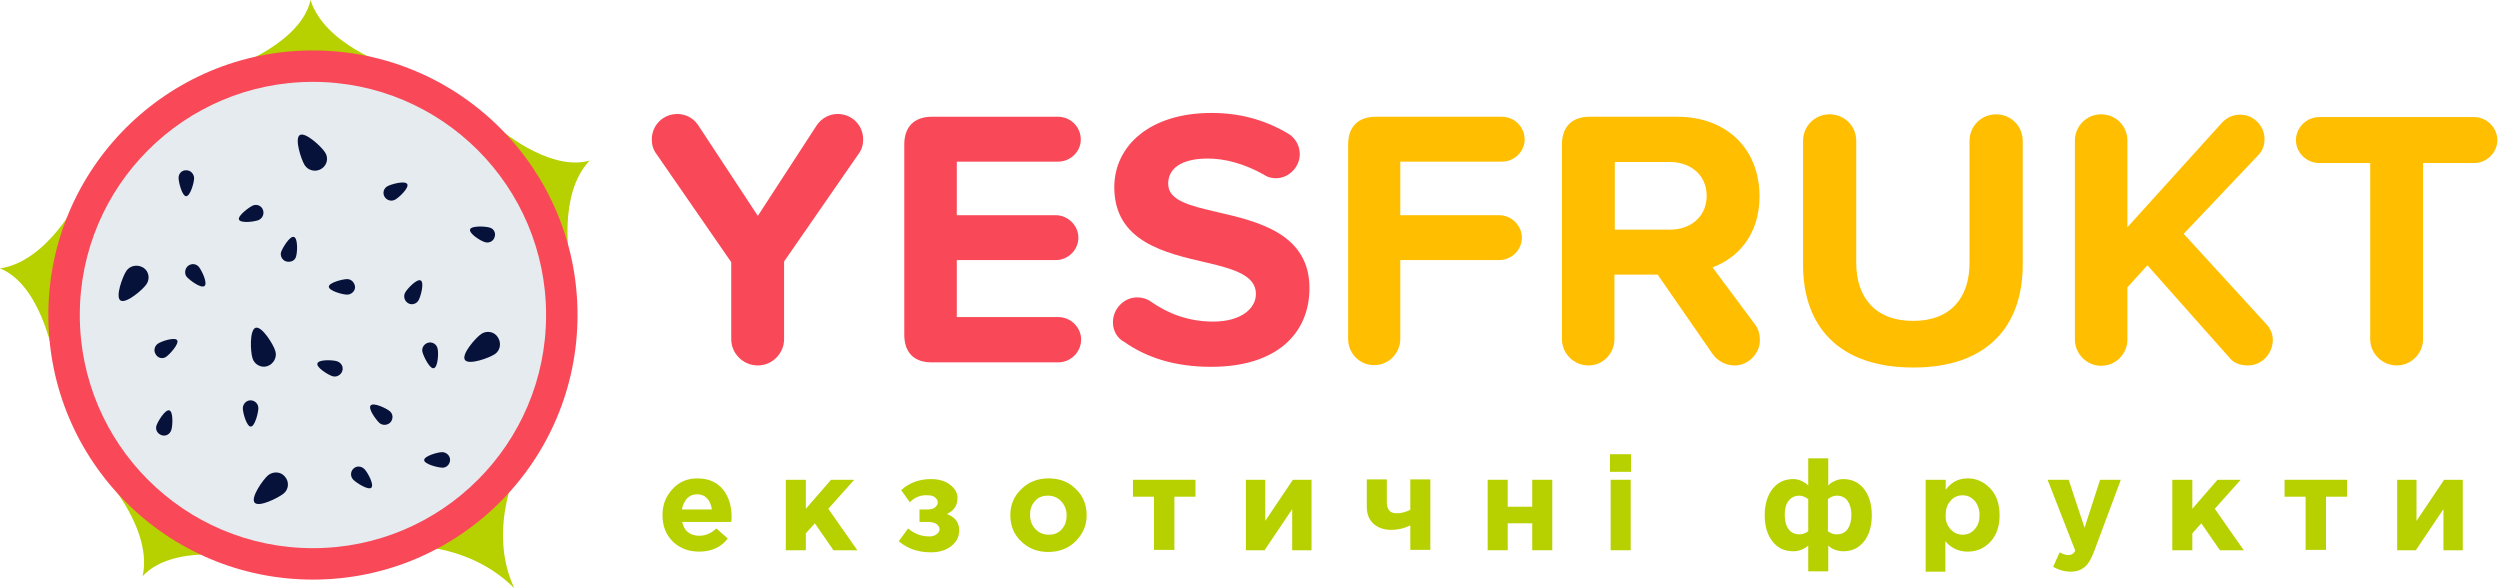 <svg width="272" height="64" viewBox="0 0 272 64" fill="none" xmlns="http://www.w3.org/2000/svg">
<g clip-path="url(#clip0)">
<path d="M93.35 16.836L85.308 28.449V36.904C85.308 38.445 84.03 39.761 82.452 39.761C80.836 39.761 79.558 38.445 79.558 36.904V28.524L71.478 16.836C71.065 16.31 70.915 15.746 70.915 15.183C70.915 13.604 72.155 12.402 73.696 12.402C74.56 12.402 75.424 12.815 75.951 13.604L82.452 23.488L88.878 13.604C89.404 12.853 90.231 12.402 91.133 12.402C92.674 12.402 93.914 13.604 93.914 15.183C93.914 15.746 93.764 16.31 93.35 16.836Z" fill="#F94857"/>
<path d="M98.386 36.416V15.709C98.386 13.792 99.476 12.702 101.393 12.702H115.11C116.463 12.702 117.59 13.792 117.59 15.183C117.59 16.498 116.463 17.588 115.11 17.588H104.099V23.413H114.847C116.2 23.413 117.327 24.54 117.327 25.856C117.327 27.209 116.2 28.298 114.847 28.298H104.099V34.499H115.147C116.5 34.499 117.628 35.627 117.628 36.942C117.628 38.295 116.5 39.422 115.147 39.422H101.43C99.476 39.46 98.386 38.37 98.386 36.416Z" fill="#F94857"/>
<path d="M121.085 35.063C121.085 33.597 122.288 32.357 123.716 32.357C124.279 32.357 124.806 32.507 125.257 32.846C127.098 34.123 129.315 34.988 131.984 34.988C135.103 34.988 136.644 33.522 136.644 31.981C136.644 29.989 134.314 29.275 131.232 28.561C126.873 27.547 121.235 26.344 121.235 20.369C121.235 15.897 125.069 12.289 131.796 12.289C134.84 12.289 137.545 13.003 140.101 14.506C140.853 14.92 141.416 15.784 141.416 16.761C141.416 18.189 140.214 19.392 138.823 19.392C138.297 19.392 137.809 19.241 137.47 18.978C135.366 17.813 133.299 17.25 131.42 17.25C128.451 17.25 127.098 18.377 127.098 19.993C127.098 21.797 129.353 22.361 132.434 23.075C136.831 24.089 142.469 25.405 142.469 31.342C142.469 36.228 138.974 39.911 131.758 39.911C127.812 39.911 124.73 38.896 122.325 37.205C121.536 36.792 121.085 35.965 121.085 35.063Z" fill="#F94857"/>
<path d="M146.677 36.904V15.709C146.677 13.792 147.767 12.702 149.684 12.702H163.401C164.754 12.702 165.881 13.792 165.881 15.183C165.881 16.498 164.754 17.588 163.401 17.588H152.352V23.413H163.1C164.453 23.413 165.581 24.54 165.581 25.856C165.581 27.209 164.453 28.298 163.1 28.298H152.352V36.867C152.352 38.408 151.112 39.723 149.534 39.723C147.955 39.761 146.677 38.445 146.677 36.904Z" fill="#FFBE00"/>
<path d="M190.91 35.251C191.286 35.739 191.474 36.266 191.474 37.055C191.474 38.408 190.271 39.761 188.73 39.761C187.716 39.761 186.851 39.234 186.363 38.558L180.35 29.877H175.652V36.904C175.652 38.445 174.412 39.761 172.834 39.761C171.218 39.761 169.94 38.445 169.94 36.904V15.709C169.94 13.792 171.03 12.702 172.946 12.702H182.454C188.016 12.702 191.436 16.348 191.436 21.346C191.436 25.63 188.993 28.11 186.325 29.088L190.91 35.251ZM175.69 24.991H181.665C183.958 24.991 185.686 23.563 185.686 21.308C185.686 19.053 183.958 17.625 181.665 17.625H175.69V24.991Z" fill="#FFBE00"/>
<path d="M196.171 15.333C196.171 13.717 197.449 12.439 199.065 12.439C200.681 12.439 201.959 13.717 201.959 15.333V28.599C201.959 32.319 203.988 34.913 208.16 34.913C212.256 34.913 214.285 32.357 214.285 28.599V15.333C214.285 13.717 215.563 12.439 217.179 12.439C218.795 12.439 220.073 13.717 220.073 15.333V28.787C220.073 35.439 216.277 39.986 208.16 39.986C199.967 39.986 196.171 35.401 196.171 28.824V15.333Z" fill="#FFBE00"/>
<path d="M247.281 36.979C247.281 38.407 246.154 39.76 244.575 39.76C243.748 39.76 242.997 39.497 242.546 38.896L233.639 28.862L231.46 31.267V36.942C231.46 38.483 230.219 39.798 228.603 39.798C227.025 39.798 225.747 38.483 225.747 36.942V15.295C225.747 13.717 227.025 12.439 228.603 12.439C230.219 12.439 231.46 13.717 231.46 15.295V24.728L241.757 13.341C242.32 12.74 242.997 12.477 243.748 12.477C245.214 12.477 246.379 13.717 246.379 15.107C246.379 15.784 246.191 16.385 245.703 16.874L237.585 25.442L246.529 35.213C247.018 35.702 247.281 36.341 247.281 36.979Z" fill="#FFBE00"/>
<path d="M257.879 36.904V17.738H252.317C250.964 17.738 249.799 16.611 249.799 15.258C249.799 13.867 250.964 12.74 252.317 12.74H269.191C270.544 12.74 271.709 13.867 271.709 15.258C271.709 16.611 270.544 17.738 269.191 17.738H263.629V36.904C263.629 38.445 262.351 39.76 260.773 39.76C259.157 39.76 257.879 38.445 257.879 36.904Z" fill="#FFBE00"/>
<path d="M76.063 60.016C74.898 60.016 73.959 59.641 73.207 58.927C72.456 58.175 72.08 57.236 72.08 56.033C72.08 54.906 72.456 53.966 73.17 53.214C73.884 52.425 74.786 52.049 75.875 52.049C77.078 52.049 78.017 52.463 78.656 53.252C79.295 54.041 79.596 55.056 79.596 56.221C79.596 56.334 79.596 56.521 79.558 56.785H74.222C74.335 57.273 74.522 57.649 74.861 57.912C75.199 58.175 75.612 58.288 76.101 58.288C76.777 58.288 77.379 58.025 77.942 57.498L79.183 58.588C78.431 59.566 77.379 60.016 76.063 60.016ZM74.184 55.432H77.454C77.379 54.943 77.228 54.53 76.928 54.229C76.665 53.928 76.289 53.778 75.838 53.778C75.387 53.778 75.049 53.928 74.748 54.229C74.485 54.53 74.297 54.906 74.184 55.432Z" fill="#B7D000"/>
<path d="M85.496 59.866V52.2H87.676V55.356L90.419 52.2H92.937L90.118 55.356L93.275 59.866H90.682L88.653 56.935L87.676 58.025V59.866H85.496Z" fill="#B7D000"/>
<path d="M98.988 54.642L98.048 53.327C98.912 52.538 100.002 52.124 101.28 52.124C102.107 52.124 102.821 52.312 103.347 52.726C103.911 53.139 104.174 53.628 104.174 54.191C104.174 54.981 103.798 55.582 103.009 55.92C103.911 56.258 104.362 56.822 104.362 57.724C104.362 58.401 104.061 58.964 103.497 59.415C102.934 59.866 102.182 60.092 101.28 60.092C99.852 60.092 98.725 59.678 97.785 58.889L98.8 57.499C99.476 58.062 100.228 58.363 101.092 58.363C101.43 58.363 101.693 58.288 101.881 58.137C102.107 57.987 102.22 57.799 102.22 57.574C102.22 57.348 102.107 57.16 101.881 57.01C101.656 56.86 101.355 56.785 100.942 56.785H100.04V55.432H100.942C101.28 55.432 101.543 55.356 101.731 55.206C101.919 55.056 102.032 54.868 102.032 54.642C102.032 54.455 101.919 54.267 101.731 54.116C101.543 53.966 101.318 53.891 101.017 53.891C100.228 53.816 99.551 54.079 98.988 54.642Z" fill="#B7D000"/>
<path d="M117.026 58.889C116.237 59.678 115.222 60.054 114.057 60.054C112.892 60.054 111.878 59.678 111.088 58.889C110.299 58.137 109.923 57.16 109.923 56.033C109.923 54.906 110.337 53.966 111.126 53.214C111.915 52.425 112.892 52.049 114.095 52.049C115.26 52.049 116.275 52.425 117.064 53.214C117.853 53.966 118.229 54.943 118.229 56.071C118.229 57.16 117.815 58.1 117.026 58.889ZM114.095 58.175C114.696 58.175 115.185 57.987 115.523 57.574C115.899 57.16 116.049 56.672 116.049 56.071C116.049 55.507 115.861 54.981 115.485 54.567C115.11 54.154 114.621 53.928 114.02 53.928C113.418 53.928 112.93 54.116 112.592 54.53C112.216 54.943 112.066 55.432 112.066 56.033C112.066 56.597 112.253 57.123 112.629 57.536C113.005 57.95 113.494 58.175 114.095 58.175Z" fill="#B7D000"/>
<path d="M130.067 52.2V54.041H127.774V59.829H125.557V54.041H123.265V52.2H130.067Z" fill="#B7D000"/>
<path d="M142.694 52.2V59.866H140.59V55.394L137.583 59.866H135.554V52.2H137.658V56.672L140.665 52.2H142.694Z" fill="#B7D000"/>
<path d="M150.887 52.2V54.605C150.887 55.432 151.225 55.845 151.939 55.845C152.427 55.845 152.916 55.732 153.442 55.469V52.162H155.622V59.829H153.442V57.16C152.766 57.499 152.052 57.649 151.375 57.649C150.586 57.649 149.947 57.423 149.459 57.01C148.97 56.559 148.707 55.958 148.707 55.169V52.162H150.887V52.2Z" fill="#B7D000"/>
<path d="M168.888 52.2V59.866H166.708V56.935H164.04V59.866H161.86V52.2H164.04V55.131H166.708V52.2H168.888Z" fill="#B7D000"/>
<path d="M175.164 51.335V49.419H177.456V51.335H175.164ZM175.239 59.866V52.2H177.419V59.866H175.239Z" fill="#B7D000"/>
<path d="M198.915 62.158H196.735V59.34C196.585 59.528 196.359 59.641 196.059 59.791C195.758 59.904 195.457 59.979 195.119 59.979C194.18 59.979 193.428 59.641 192.864 58.927C192.301 58.213 192 57.273 192 56.07C192 54.868 192.301 53.891 192.864 53.177C193.428 52.463 194.18 52.124 195.119 52.124C195.457 52.124 195.758 52.2 196.059 52.35C196.359 52.5 196.585 52.651 196.735 52.839V49.87H198.915V52.839C199.065 52.651 199.291 52.463 199.591 52.35C199.892 52.2 200.192 52.124 200.531 52.124C201.47 52.124 202.222 52.463 202.786 53.177C203.349 53.891 203.65 54.83 203.65 56.07C203.65 57.273 203.349 58.25 202.786 58.927C202.222 59.641 201.47 59.979 200.531 59.979C200.192 59.979 199.892 59.904 199.591 59.791C199.291 59.678 199.065 59.528 198.915 59.34V62.158ZM195.796 53.928C195.269 53.928 194.894 54.116 194.593 54.492C194.292 54.868 194.18 55.394 194.18 56.033C194.18 56.709 194.33 57.198 194.593 57.574C194.856 57.95 195.269 58.137 195.796 58.137C196.096 58.137 196.434 58.025 196.735 57.799V54.304C196.359 54.041 196.059 53.928 195.796 53.928ZM199.817 53.928C199.516 53.928 199.215 54.041 198.877 54.304V57.799C199.178 58.025 199.478 58.137 199.817 58.137C200.343 58.137 200.756 57.95 201.019 57.574C201.282 57.198 201.433 56.672 201.433 56.033C201.433 55.394 201.282 54.868 201.019 54.492C200.756 54.116 200.343 53.928 199.817 53.928Z" fill="#B7D000"/>
<path d="M209.512 62.158V52.2H211.692V53.289C212.293 52.463 213.083 52.049 214.097 52.049C215.037 52.049 215.864 52.425 216.54 53.139C217.216 53.853 217.555 54.83 217.555 56.071C217.555 57.273 217.216 58.25 216.54 58.964C215.864 59.678 215.037 60.016 214.06 60.016C213.12 60.016 212.293 59.641 211.655 58.889V62.196H209.512V62.158ZM212.218 57.574C212.594 57.987 213.007 58.175 213.534 58.175C214.06 58.175 214.511 57.987 214.849 57.574C215.225 57.16 215.375 56.672 215.375 56.033C215.375 55.432 215.187 54.906 214.849 54.492C214.473 54.079 214.06 53.891 213.534 53.891C213.007 53.891 212.556 54.079 212.218 54.492C211.842 54.906 211.692 55.394 211.692 56.033C211.655 56.672 211.842 57.16 212.218 57.574Z" fill="#B7D000"/>
<path d="M225.296 62.196C224.62 62.196 223.981 62.008 223.38 61.67L224.094 60.092C224.432 60.28 224.733 60.392 225.033 60.392C225.372 60.392 225.635 60.242 225.785 59.904L222.779 52.2H225.071L226.8 57.423L228.491 52.2H230.746L227.814 60.054C227.514 60.843 227.176 61.407 226.8 61.708C226.424 62.008 225.935 62.196 225.296 62.196Z" fill="#B7D000"/>
<path d="M236.345 59.866V52.2H238.525V55.356L241.268 52.2H243.786L240.968 55.356L244.124 59.866H241.531L239.502 56.935L238.525 58.025V59.866H236.345Z" fill="#B7D000"/>
<path d="M255.361 52.2V54.041H253.069V59.829H250.851V54.041H248.559V52.2H255.361Z" fill="#B7D000"/>
<path d="M267.951 52.2V59.866H265.846V55.394L262.84 59.866H260.81V52.2H262.915V56.672L265.921 52.2H267.951Z" fill="#B7D000"/>
<path d="M25.592 7.178C25.592 7.178 32.77 4.622 33.785 0C35.326 4.886 42.504 7.178 42.504 7.178H25.592Z" fill="#B7D000"/>
<path d="M53.928 13.679C53.928 13.679 59.603 18.753 64.15 17.475C60.618 21.158 62.008 28.561 62.008 28.561L53.928 13.679Z" fill="#B7D000"/>
<path d="M5.75 38.483C5.75 38.483 4.397 30.967 0 29.2C5.073 28.486 8.493 21.759 8.493 21.759L5.75 38.483Z" fill="#B7D000"/>
<path d="M26.231 60.58C26.231 60.58 18.715 59.19 15.521 62.685C16.611 57.686 11.575 52.087 11.575 52.087L26.231 60.58Z" fill="#B7D000"/>
<path d="M56.634 50.095C56.634 50.095 52.838 57.386 55.958 64C50.471 58.476 42.504 59.377 42.504 59.377L56.634 50.095Z" fill="#B7D000"/>
<path d="M34.048 63.06C49.947 63.06 62.835 50.172 62.835 34.274C62.835 18.375 49.947 5.487 34.048 5.487C18.15 5.487 5.261 18.375 5.261 34.274C5.261 50.172 18.15 63.06 34.048 63.06Z" fill="#F94857"/>
<path d="M34.048 59.641C48.058 59.641 59.415 48.283 59.415 34.274C59.415 20.264 48.058 8.907 34.048 8.907C20.038 8.907 8.681 20.264 8.681 34.274C8.681 48.283 20.038 59.641 34.048 59.641Z" fill="#E5EBEF"/>
<path d="M21.647 29.05C21.947 29.426 22.624 30.816 22.248 31.117C21.872 31.417 20.632 30.478 20.331 30.14C20.031 29.802 20.106 29.238 20.444 28.937C20.82 28.637 21.346 28.674 21.647 29.05Z" fill="#07123A"/>
<path d="M28.11 44.42C28.11 44.871 27.735 46.412 27.284 46.412C26.833 46.412 26.419 44.909 26.419 44.42C26.419 43.969 26.795 43.556 27.246 43.556C27.735 43.556 28.11 43.932 28.11 44.42Z" fill="#07123A"/>
<path d="M48.141 50.884C47.69 50.884 46.149 50.508 46.149 50.057C46.149 49.606 47.653 49.193 48.103 49.193C48.554 49.193 48.968 49.569 48.968 50.02C48.968 50.471 48.63 50.884 48.141 50.884Z" fill="#07123A"/>
<path d="M42.166 20.256C42.579 20.031 44.082 19.617 44.308 20.031C44.533 20.444 43.406 21.496 42.992 21.722C42.579 21.947 42.053 21.797 41.827 21.384C41.602 20.97 41.752 20.482 42.166 20.256Z" fill="#07123A"/>
<path d="M53.853 38.52C53.252 38.934 50.997 39.76 50.584 39.159C50.17 38.558 51.749 36.754 52.35 36.341C52.951 35.927 53.778 36.078 54.154 36.679C54.567 37.28 54.454 38.107 53.853 38.52Z" fill="#07123A"/>
<path d="M42.391 44.721C42.015 44.42 40.625 43.744 40.324 44.12C40.023 44.496 40.963 45.736 41.301 46.036C41.677 46.337 42.203 46.262 42.504 45.924C42.804 45.548 42.767 45.022 42.391 44.721Z" fill="#07123A"/>
<path d="M37.769 30.365C37.318 30.365 35.777 30.741 35.777 31.192C35.777 31.643 37.28 32.056 37.769 32.056C38.219 32.056 38.633 31.681 38.633 31.23C38.595 30.741 38.219 30.365 37.769 30.365Z" fill="#07123A"/>
<path d="M19.429 19.354C19.429 19.805 19.805 21.346 20.256 21.346C20.707 21.346 21.12 19.843 21.12 19.392C21.12 18.941 20.744 18.527 20.294 18.527C19.805 18.49 19.429 18.866 19.429 19.354Z" fill="#07123A"/>
<path d="M45.548 32.658C45.773 32.244 46.187 30.741 45.773 30.516C45.36 30.29 44.308 31.418 44.082 31.831C43.857 32.244 44.007 32.77 44.42 32.996C44.796 33.221 45.322 33.071 45.548 32.658Z" fill="#07123A"/>
<path d="M35.364 16.573C34.988 15.972 33.221 14.318 32.62 14.694C32.019 15.07 32.77 17.362 33.146 17.964C33.522 18.565 34.349 18.753 34.95 18.377C35.589 18.001 35.777 17.174 35.364 16.573Z" fill="#07123A"/>
<path d="M13.755 29.463C13.341 30.064 12.514 32.319 13.116 32.695C13.717 33.071 15.521 31.53 15.934 30.929C16.348 30.328 16.197 29.501 15.596 29.125C14.995 28.749 14.168 28.862 13.755 29.463Z" fill="#07123A"/>
<path d="M18.076 38.821C18.452 38.558 19.505 37.43 19.279 37.017C19.016 36.641 17.55 37.13 17.174 37.393C16.799 37.656 16.686 38.182 16.949 38.558C17.174 38.971 17.701 39.084 18.076 38.821Z" fill="#07123A"/>
<path d="M32.207 27.922C32.357 27.471 32.432 25.931 31.981 25.78C31.53 25.63 30.741 26.983 30.591 27.396C30.44 27.81 30.703 28.336 31.154 28.449C31.605 28.561 32.094 28.373 32.207 27.922Z" fill="#07123A"/>
<path d="M53.289 24.766C52.839 24.615 51.298 24.54 51.147 24.954C50.997 25.405 52.312 26.231 52.763 26.344C53.214 26.494 53.703 26.231 53.816 25.78C53.966 25.367 53.74 24.878 53.289 24.766Z" fill="#07123A"/>
<path d="M38.445 52.2C38.783 52.538 40.061 53.365 40.399 53.064C40.737 52.726 39.986 51.373 39.648 51.035C39.309 50.696 38.783 50.659 38.445 50.997C38.107 51.335 38.107 51.861 38.445 52.2Z" fill="#07123A"/>
<path d="M28.148 23.939C27.697 24.127 26.194 24.315 26.006 23.901C25.818 23.488 27.096 22.549 27.509 22.361C27.96 22.173 28.448 22.398 28.599 22.811C28.787 23.262 28.561 23.751 28.148 23.939Z" fill="#07123A"/>
<path d="M36.153 40.925C35.702 40.775 34.386 39.986 34.537 39.535C34.687 39.084 36.228 39.159 36.679 39.309C37.13 39.46 37.393 39.911 37.243 40.362C37.092 40.813 36.604 41.076 36.153 40.925Z" fill="#07123A"/>
<path d="M17.024 46.299C17.174 45.848 17.964 44.533 18.415 44.646C18.866 44.759 18.79 46.337 18.64 46.788C18.49 47.239 18.039 47.502 17.588 47.352C17.137 47.201 16.874 46.75 17.024 46.299Z" fill="#07123A"/>
<path d="M47.615 37.957C47.727 38.408 47.652 39.948 47.201 40.061C46.75 40.174 46.074 38.746 45.961 38.295C45.849 37.844 46.149 37.393 46.6 37.28C47.051 37.167 47.54 37.468 47.615 37.957Z" fill="#07123A"/>
<path d="M30.854 53.703C30.29 54.154 28.148 55.244 27.697 54.68C27.246 54.116 28.637 52.162 29.163 51.711C29.726 51.26 30.553 51.298 31.004 51.861C31.493 52.425 31.418 53.252 30.854 53.703Z" fill="#07123A"/>
<path d="M27.472 38.971C27.246 38.295 27.133 35.89 27.81 35.664C28.486 35.439 29.764 37.505 29.952 38.182C30.177 38.858 29.764 39.61 29.088 39.836C28.411 40.061 27.66 39.648 27.472 38.971Z" fill="#07123A"/>
</g>
<defs>
<clipPath id="clip0">
<rect width="271.709" height="64" fill="white"/>
</clipPath>
</defs>
</svg>

